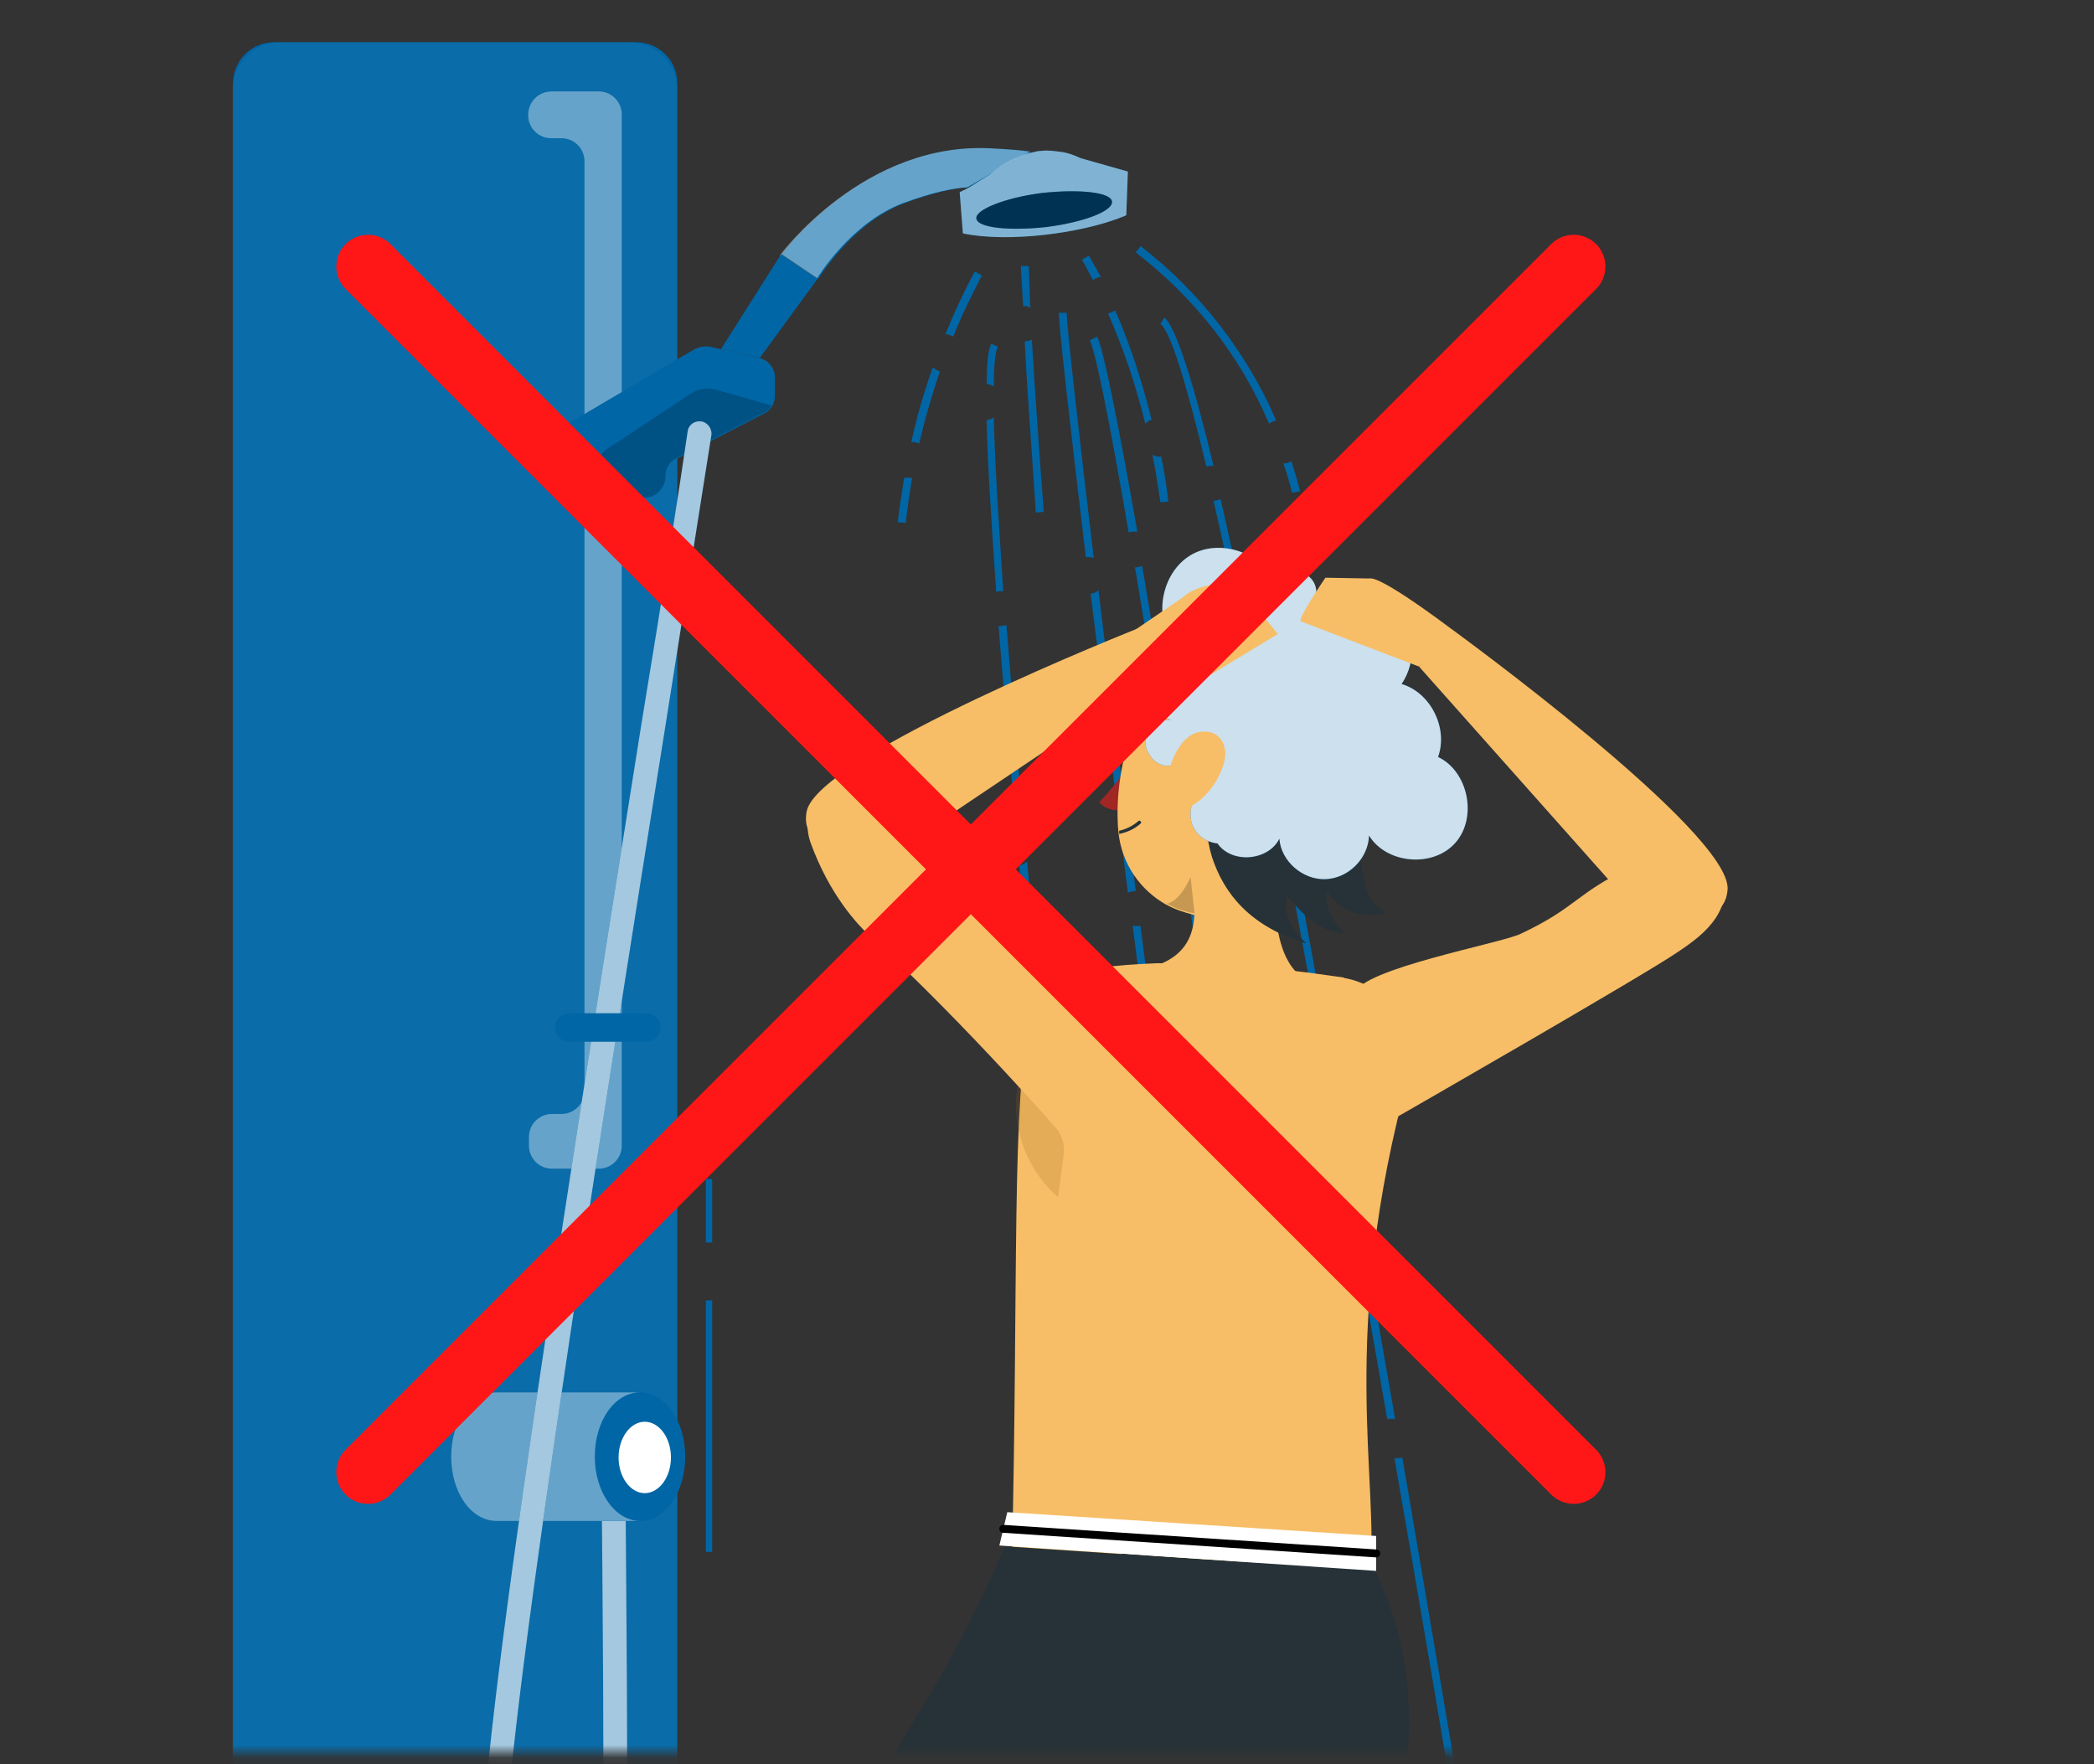 <svg width="165" height="139" viewBox="0 0 165 139" fill="none" xmlns="http://www.w3.org/2000/svg">
<rect x="0" y="0" width="165" height="139" fill="#333333" stroke="none"/>
<mask id="mask0_118_4933" style="mask-type:alpha" maskUnits="userSpaceOnUse" x="0" y="0" width="165" height="139">
<rect width="164.711" height="138.091" fill="#C4C4C4"/>
</mask>
<g mask="url(#mask0_118_4933)">
<path d="M101.749 36.331C101.999 37.082 102.249 37.894 102.437 38.707L101.811 38.832C101.624 38.019 101.374 37.269 101.124 36.519C101.374 36.519 101.561 36.457 101.749 36.331Z" fill="#0066A6"/>
<path d="M89.872 19.392C94.56 23.017 98.248 27.768 100.561 33.144C100.311 33.206 100.123 33.269 99.999 33.394C97.748 28.081 94.123 23.455 89.497 19.892L89.872 19.392Z" fill="#0066A6"/>
<path d="M86.122 22.08C85.81 21.517 85.559 20.955 85.247 20.455L85.81 20.142C86.122 20.705 86.435 21.267 86.747 21.83C86.497 21.83 86.247 21.955 86.122 22.08Z" fill="#0066A6"/>
<path d="M91.498 35.957C91.748 37.144 91.935 38.332 92.06 39.52L91.435 39.582C91.248 38.332 91.06 37.082 90.81 35.831C90.997 35.957 91.248 36.019 91.498 35.957Z" fill="#0066A6"/>
<path d="M90.247 33.394C89.497 30.331 88.497 27.393 87.309 24.705C87.497 24.643 87.684 24.58 87.872 24.455C89.059 27.143 89.997 30.081 90.747 33.081C90.622 33.081 90.435 33.206 90.247 33.394Z" fill="#0066A6"/>
<path d="M80.621 24.143C80.559 23.08 80.496 22.017 80.434 20.955H81.059C81.122 22.017 81.122 23.08 81.184 24.268C81.059 24.143 80.809 24.08 80.621 24.143Z" fill="#0066A6"/>
<path d="M80.746 26.893C80.996 26.893 81.184 26.831 81.309 26.768C81.559 30.893 81.871 35.456 82.246 40.332L81.621 40.395C81.309 35.456 80.934 30.956 80.746 26.893Z" fill="#0066A6"/>
<path d="M71.933 34.831H71.808C72.245 32.831 72.808 30.893 73.495 28.956C73.683 29.081 73.871 29.206 74.058 29.268C73.433 31.143 72.87 33.019 72.433 34.956C72.308 34.894 72.12 34.831 71.933 34.831Z" fill="#0066A6"/>
<path d="M71.87 37.644C71.683 38.832 71.495 40.02 71.37 41.207L70.745 41.145C70.87 39.957 71.058 38.832 71.245 37.644H71.87Z" fill="#0066A6"/>
<path d="M74.496 26.33C75.183 24.643 75.933 23.017 76.808 21.392L77.371 21.705C76.558 23.267 75.746 24.893 75.121 26.518C74.933 26.455 74.746 26.33 74.496 26.33Z" fill="#0066A6"/>
<path d="M115.938 147.47C115.75 147.47 115.563 147.533 115.438 147.595C113.688 137.032 111.812 125.968 109.875 114.904C110.062 114.904 110.312 114.904 110.5 114.841C112.375 125.78 114.25 136.907 116.063 147.533C116 147.47 115.938 147.47 115.938 147.47Z" fill="#0066A6"/>
<path d="M109.312 111.841C104.374 83.275 99.311 55.459 95.623 39.457C95.81 39.457 95.998 39.395 96.185 39.332C99.873 55.459 104.937 83.025 109.937 111.841C109.75 111.779 109.562 111.779 109.312 111.841Z" fill="#0066A6"/>
<path d="M91.747 25.018C92.623 25.705 93.998 29.956 95.623 36.707H95.498C95.373 36.707 95.185 36.707 95.06 36.769C93.498 30.268 92.248 26.143 91.435 25.518L91.747 25.018Z" fill="#0066A6"/>
<path d="M89.435 41.895H89.31C89.185 41.895 89.06 41.895 88.935 41.957C87.435 33.206 86.31 27.643 85.872 26.83L86.435 26.518C86.935 27.393 88.06 33.081 89.623 41.895C89.498 41.895 89.498 41.895 89.435 41.895Z" fill="#0066A6"/>
<path d="M108.813 169.16C108.688 169.16 108.5 169.16 108.375 169.223C102.437 128.53 94.186 72.898 89.435 44.708C89.623 44.708 89.873 44.645 89.998 44.583C94.811 72.898 103.062 128.468 108.938 169.223C108.938 169.16 108.875 169.16 108.813 169.16Z" fill="#0066A6"/>
<path d="M85.746 43.895C85.684 43.895 85.621 43.895 85.559 43.895C84.246 32.894 83.434 25.705 83.434 24.643H84.059C84.059 25.705 84.871 32.956 86.184 43.958C86.122 43.958 85.934 43.895 85.746 43.895Z" fill="#0066A6"/>
<path d="M88.872 70.336C87.747 61.585 86.809 53.521 85.934 46.77C86.184 46.77 86.372 46.645 86.559 46.52C87.372 53.334 88.372 61.397 89.497 70.211C89.247 70.211 89.059 70.273 88.872 70.336Z" fill="#0066A6"/>
<path d="M89.497 72.961H89.81C89.81 72.961 89.81 72.961 89.872 72.961C91.81 88.275 93.998 105.653 96.185 122.842C100.561 157.284 104.686 190.288 106.562 206.29C106.437 206.228 106.312 206.228 106.187 206.228H105.937C103.999 189.851 99.748 155.971 95.56 122.905C93.373 105.653 91.185 88.213 89.247 72.899C89.309 72.961 89.372 72.961 89.497 72.961Z" fill="#0066A6"/>
<path d="M77.746 30.268C77.746 28.581 77.871 27.456 78.121 27.08L78.621 27.331C78.433 27.706 78.308 28.768 78.308 30.456C78.121 30.331 77.933 30.268 77.746 30.268Z" fill="#0066A6"/>
<path d="M78.871 46.583C78.746 46.583 78.621 46.583 78.496 46.645C78.121 41.082 77.808 36.457 77.746 33.081C77.933 33.081 78.121 33.019 78.308 32.894C78.371 36.207 78.683 40.895 79.058 46.645C79.058 46.583 78.933 46.583 78.871 46.583Z" fill="#0066A6"/>
<path d="M80.059 65.398C79.559 59.522 79.058 54.146 78.683 49.333C78.746 49.333 78.746 49.333 78.808 49.333C78.996 49.333 79.121 49.271 79.308 49.271C79.684 54.146 80.184 59.647 80.684 65.648C80.559 65.523 80.309 65.46 80.059 65.398Z" fill="#0066A6"/>
<path d="M88.56 146.283C88.435 146.283 88.31 146.283 88.185 146.345C85.372 119.592 82.371 90.776 80.309 68.21C80.559 68.148 80.746 68.023 80.934 67.898C82.997 90.838 86.059 120.154 88.81 146.283C88.747 146.283 88.685 146.283 88.56 146.283Z" fill="#0066A6"/>
<path d="M21.989 221.855H49.743C51.743 221.855 53.368 220.229 53.368 218.229V6.578C53.368 4.765 51.931 3.328 50.118 3.328H21.614C19.802 3.328 18.364 4.765 18.364 6.578V218.167C18.364 220.229 19.989 221.855 21.989 221.855Z" fill="#0066A6"/>
<g opacity="0.2">
<path opacity="0.2" d="M22.114 221.855H49.555C51.681 221.855 53.368 220.167 53.368 218.042V7.14C53.368 5.015 51.681 3.328 49.555 3.328H22.114C19.989 3.328 18.301 5.015 18.301 7.14V218.042C18.364 220.167 20.052 221.855 22.114 221.855Z" fill="white"/>
</g>
<path d="M43.492 7.203H47.18C48.18 7.203 48.993 8.016 48.993 9.016V90.276C48.993 91.276 48.18 92.088 47.18 92.088H43.492C42.492 92.088 41.679 91.276 41.679 90.276V89.588C41.679 88.588 42.492 87.775 43.492 87.775H44.242C45.242 87.775 46.055 86.963 46.055 85.963V12.704C46.055 11.704 45.242 10.891 44.242 10.891H43.429C42.429 10.891 41.617 10.078 41.617 9.078C41.617 8.016 42.429 7.203 43.492 7.203Z" fill="#0066A6"/>
<path opacity="0.4" d="M43.492 7.203H47.18C48.18 7.203 48.993 8.016 48.993 9.016V90.276C48.993 91.276 48.18 92.088 47.18 92.088H43.492C42.492 92.088 41.679 91.276 41.679 90.276V89.588C41.679 88.588 42.492 87.775 43.492 87.775H44.242C45.242 87.775 46.055 86.963 46.055 85.963V12.704C46.055 11.704 45.242 10.891 44.242 10.891H43.429C42.429 10.891 41.617 10.078 41.617 9.078C41.617 8.016 42.429 7.203 43.492 7.203Z" fill="white"/>
<path d="M44.554 33.519L54.743 27.518C55.118 27.33 55.556 27.268 55.931 27.33L59.806 28.206C60.556 28.393 61.056 29.018 61.056 29.768V31.143C61.056 31.768 60.744 32.331 60.181 32.581L53.305 36.144C52.743 36.394 52.43 36.957 52.43 37.582C52.43 38.457 51.68 39.207 50.805 39.207H45.429C44.554 39.207 43.804 38.457 43.804 37.582V34.894C43.742 34.331 44.054 33.831 44.554 33.519Z" fill="#0066A6"/>
<path d="M44.554 33.519L54.743 27.518C55.118 27.33 55.556 27.268 55.931 27.33L59.806 28.206C60.556 28.393 61.056 29.018 61.056 29.768V31.143C61.056 31.768 60.744 32.331 60.181 32.581L53.305 36.144C52.743 36.394 52.43 36.957 52.43 37.582C52.43 38.457 51.68 39.207 50.805 39.207H45.429C44.554 39.207 43.804 38.457 43.804 37.582V34.894C43.742 34.331 44.054 33.831 44.554 33.519Z" fill="#0066A6"/>
<path opacity="0.2" d="M44.492 38.957C44.742 39.145 45.054 39.207 45.367 39.207H50.805C51.243 39.207 51.68 39.019 51.93 38.707C52.243 38.394 52.43 38.019 52.43 37.519C52.43 36.894 52.743 36.332 53.306 36.082L60.181 32.519C60.431 32.394 60.681 32.206 60.806 31.956L56.431 30.706C55.743 30.518 54.993 30.643 54.431 31.018L47.805 35.394C47.305 35.706 47.055 36.269 47.055 36.769C47.055 37.269 46.867 37.707 46.492 38.019C46.305 38.144 46.117 38.269 45.93 38.332L44.492 38.957Z" fill="black"/>
<path d="M46.867 114.779C46.867 117.592 48.43 119.842 50.43 119.842C52.43 119.842 53.993 117.592 53.993 114.779C53.993 111.966 52.43 109.716 50.43 109.716C48.43 109.716 46.867 111.966 46.867 114.779Z" fill="#0066A6"/>
<path d="M35.553 114.779C35.553 117.592 37.116 119.842 39.116 119.842H50.43C48.492 119.842 46.867 117.592 46.867 114.779C46.867 111.966 48.43 109.716 50.43 109.716H39.116C37.116 109.716 35.553 111.966 35.553 114.779Z" fill="#0066A6"/>
<path opacity="0.4" d="M35.553 114.779C35.553 117.592 37.116 119.842 39.116 119.842H50.43C48.492 119.842 46.867 117.592 46.867 114.779C46.867 111.966 48.43 109.716 50.43 109.716H39.116C37.116 109.716 35.553 111.966 35.553 114.779Z" fill="white"/>
<path d="M43.429 153.471C43.617 153.471 43.804 153.471 43.992 153.471C46.742 153.159 49.055 150.596 49.305 147.658C49.555 144.533 49.305 120.905 49.305 119.842H47.43C47.43 120.092 47.68 144.408 47.43 147.47C47.242 149.783 45.43 151.408 43.804 151.596C42.054 151.783 40.679 150.471 39.929 147.97C38.616 143.595 47.617 87.4 52.431 57.209C54.056 46.958 55.368 38.644 56.056 34.269C56.118 33.769 55.743 33.269 55.243 33.206C54.743 33.144 54.243 33.456 54.181 34.019C53.556 38.394 52.243 46.708 50.555 56.959C43.554 100.84 36.803 144.095 38.116 148.533C38.991 151.658 40.992 153.471 43.429 153.471Z" fill="#0066A6"/>
<g opacity="0.8">
<path opacity="0.8" d="M43.429 153.471C43.617 153.471 43.804 153.471 43.992 153.471C46.742 153.159 49.055 150.596 49.305 147.658C49.555 144.533 49.305 120.905 49.305 119.842H47.43C47.43 120.092 47.68 144.408 47.43 147.47C47.242 149.783 45.43 151.408 43.804 151.596C42.054 151.783 40.679 150.471 39.929 147.97C38.616 143.595 47.617 87.4 52.431 57.209C54.056 46.958 55.368 38.644 56.056 34.269C56.118 33.769 55.743 33.269 55.243 33.206C54.743 33.144 54.243 33.456 54.181 34.019C53.556 38.394 52.243 46.708 50.555 56.959C43.554 100.84 36.803 144.095 38.116 148.533C38.991 151.658 40.992 153.471 43.429 153.471Z" fill="white"/>
</g>
<path d="M44.867 82.087H50.93C51.556 82.087 52.056 81.587 52.056 80.962C52.056 80.337 51.556 79.837 50.93 79.837H44.867C44.242 79.837 43.742 80.337 43.742 80.962C43.742 81.587 44.242 82.087 44.867 82.087Z" fill="#0066A6"/>
<path d="M81.247 11.954C80.497 11.829 79.497 11.766 78.371 11.704C68.183 11.016 61.619 20.017 61.619 20.017L64.495 21.955C64.495 21.955 67.12 17.579 71.246 16.017C73.621 15.141 75.184 14.829 76.309 14.766L81.247 11.954Z" fill="#0066A6"/>
<path opacity="0.4" d="M81.183 11.954C80.433 11.829 79.433 11.766 78.308 11.704C68.119 11.016 61.431 20.142 61.431 20.142L64.368 21.955C64.368 21.955 66.994 17.579 71.119 16.017C73.495 15.141 75.057 14.829 76.183 14.766C76.245 14.766 80.683 12.141 81.183 11.954Z" fill="white"/>
<path d="M75.621 15.141L75.871 18.392C79.434 19.142 85.309 18.392 88.622 17.017L88.747 16.954L88.872 13.516L85.122 12.454C84.622 12.204 84.059 12.016 83.497 11.954C82.997 11.891 82.497 11.829 82.059 11.891C81.809 11.891 81.559 11.954 81.309 12.016C80.059 12.266 78.934 12.829 78.059 13.704L76.371 14.766L75.621 15.141Z" fill="#0066A6"/>
<path d="M64.432 21.955L59.869 28.206L56.806 27.518L61.556 20.017L64.432 21.955Z" fill="#0066A6"/>
<path d="M48.742 114.841C48.742 116.404 49.68 117.654 50.805 117.654C51.93 117.654 52.868 116.404 52.868 114.841C52.868 113.279 51.93 112.028 50.805 112.028C49.68 112.028 48.742 113.279 48.742 114.841Z" fill="white"/>
<path opacity="0.5" d="M75.621 15.142L75.871 18.392C79.434 19.142 85.309 18.392 88.622 17.017L88.747 16.954L88.872 13.516L85.122 12.454C84.622 12.204 84.059 12.016 83.497 11.954C82.997 11.891 82.497 11.829 82.059 11.891C81.809 11.891 81.559 11.954 81.309 12.016C80.059 12.266 78.934 12.829 78.059 13.704L76.371 14.767L75.621 15.142Z" fill="white"/>
<path d="M76.933 17.204C76.996 17.954 79.496 18.204 82.434 17.892C85.372 17.517 87.685 16.642 87.622 15.892C87.56 15.142 85.059 14.891 82.121 15.204C79.184 15.579 76.871 16.517 76.933 17.204Z" fill="#0066A6"/>
<path opacity="0.5" d="M76.933 17.204C76.996 17.954 79.496 18.204 82.434 17.892C85.372 17.517 87.685 16.642 87.622 15.892C87.56 15.142 85.059 14.891 82.121 15.204C79.184 15.579 76.871 16.517 76.933 17.204Z" fill="black"/>
<path d="M55.618 92.901H56.118V97.902H55.618V92.901Z" fill="#0066A6"/>
<path d="M55.619 102.465H56.119V122.28H55.619V102.465Z" fill="#0066A6"/>
<path d="M89.435 59.147C89.373 59.584 89.123 59.897 88.81 59.834C88.498 59.772 88.373 59.397 88.435 59.022C88.498 58.647 88.748 58.272 89.06 58.334C89.373 58.334 89.498 58.709 89.435 59.147Z" fill="#263238"/>
<path d="M89.123 59.897C88.435 61.147 87.56 62.21 86.622 63.21C87.247 64.022 88.56 63.835 88.56 63.835L89.123 59.897Z" fill="#A02724"/>
<path d="M91.31 57.022C91.435 57.022 91.56 56.897 91.56 56.772C91.56 56.709 91.56 56.647 91.498 56.584C90.935 56.022 90.122 55.772 89.31 55.897C89.185 55.959 89.122 56.084 89.185 56.209C89.247 56.334 89.31 56.397 89.435 56.397C90.06 56.272 90.685 56.522 91.123 56.959C91.185 56.959 91.248 57.022 91.31 57.022Z" fill="#263238"/>
<path d="M101.374 63.085C100.499 66.96 99.561 74.024 102.187 76.649C102.187 76.649 100.999 80.525 93.811 80.337C85.934 80.087 90.123 76.337 90.123 76.337C94.498 75.461 94.436 72.211 93.811 69.211L101.374 63.085Z" fill="#F7BE67"/>
<path d="M81.184 80.712C79.684 85.9 80.246 101.59 79.746 122.342L107.937 124.155C108.75 116.904 105.374 105.09 111.063 84.525C111.75 81.087 109.5 77.774 106.062 77.087C105.999 77.087 105.937 77.087 105.874 77.024C104.999 76.899 104.062 76.774 103.187 76.649C99.186 76.149 95.186 75.899 91.185 75.899C89.497 75.961 87.872 76.086 86.497 76.274C83.997 76.524 81.934 78.274 81.184 80.712Z" fill="#F7BE67"/>
<path d="M88.372 122.405C88.372 122.405 89.31 144.532 90.248 150.221C101.186 151.533 106.625 150.283 109.75 148.283C109.688 143.032 113.688 133.656 107.812 122.717C104.499 123.217 101.186 123.28 98.561 123.092C92.123 122.717 88.372 122.405 88.372 122.405Z" fill="#263238"/>
<path opacity="0.2" d="M89.56 141.22L95.311 136.156C95.248 136.281 92.998 147.095 90.31 150.221C90.31 150.221 90.06 146.533 89.998 146.533L89.56 141.22Z" fill="black"/>
<path d="M88.122 65.523C88.372 68.085 89.873 70.148 91.873 71.273C92.56 71.648 93.31 71.898 94.061 72.086C95.748 72.398 97.561 72.023 99.186 70.773C102.187 68.523 102.562 65.46 103.562 60.272C103.812 59.147 103.812 58.022 103.499 56.959C102.499 53.146 98.624 50.833 94.811 51.833C89.498 53.146 87.685 60.709 88.122 65.523Z" fill="#F7BE67"/>
<path opacity="0.2" d="M91.935 71.211C92.623 71.586 93.373 71.836 94.123 71.961L93.81 69.086C93.81 69.148 92.998 71.023 91.935 71.211Z" fill="black"/>
<path opacity="0.2" d="M80.184 85.463L83.059 88.65C83.622 89.276 83.934 90.151 83.809 91.026L83.372 94.339C83.434 94.339 79.309 91.276 80.184 85.463Z" fill="#97661C"/>
<path d="M88.185 65.71C88.81 65.585 89.373 65.335 89.873 64.898C89.935 64.835 89.935 64.773 89.873 64.71C89.81 64.648 89.748 64.648 89.685 64.71C89.248 65.085 88.748 65.335 88.185 65.46V65.71Z" fill="#263238"/>
<path d="M93.623 58.709C92.998 59.772 92.56 60.96 92.373 62.147C92.185 59.397 92.685 58.647 92.373 55.897C92.06 53.209 91.498 53.959 91.123 54.209C91.06 52.521 92.248 50.583 93.873 49.958C96.061 49.083 98.561 49.583 100.749 50.021C103.624 50.646 106.312 52.084 108.312 54.209C110.5 56.584 110.875 59.272 109.812 62.397C109.187 64.21 108.062 64.585 107.499 66.398C106.937 68.21 107.499 71.336 109.312 71.898C105.937 72.836 104.562 70.211 104.562 70.211C104.562 70.211 104.124 71.773 105.937 73.524C103.624 73.586 101.436 70.586 101.436 70.586C101.436 70.586 100.624 72.211 102.936 74.336C98.498 73.024 96.436 70.398 95.498 67.523C94.623 64.71 95.248 61.647 95.873 58.709C95.436 57.834 94.185 57.834 93.623 58.709Z" fill="#263238"/>
<path d="M103.874 46.645C105.875 45.583 108.5 46.083 110 47.708C111.5 49.396 111.688 52.084 110.438 53.896C112.75 54.584 114.126 57.397 113.313 59.647C115.688 60.772 116.438 64.397 114.688 66.398C112.938 68.398 109.25 68.085 107.875 65.835C107.812 67.648 106.25 69.211 104.437 69.273C102.624 69.336 100.936 67.835 100.811 66.085C99.936 67.835 97.061 68.085 95.936 66.46C94.748 66.335 93.811 65.398 93.811 64.21C93.811 63.397 94.061 62.585 94.748 62.085C95.811 61.272 95.873 60.084 94.748 59.397C93.248 58.459 93.748 60.272 92.185 60.334C91.56 60.397 90.935 60.084 90.623 59.522C89.435 57.897 91.31 56.272 92.685 56.834C91.248 56.584 90.06 55.271 89.998 53.834C89.935 52.396 90.998 50.958 92.435 50.646C90.81 48.458 91.623 44.895 93.998 43.645C96.373 42.395 99.749 43.708 100.686 46.27C100.874 45.458 101.812 44.895 102.624 45.145C103.437 45.395 103.937 46.333 103.624 47.145L103.874 46.645Z" fill="#0066A6"/>
<path opacity="0.8" d="M103.874 46.645C105.875 45.583 108.5 46.083 110 47.708C111.5 49.396 111.688 52.084 110.438 53.896C112.75 54.584 114.126 57.397 113.313 59.647C115.688 60.772 116.438 64.397 114.688 66.398C112.938 68.398 109.25 68.085 107.875 65.835C107.812 67.648 106.25 69.211 104.437 69.273C102.624 69.336 100.936 67.835 100.811 66.085C99.936 67.835 97.061 68.085 95.936 66.46C94.748 66.335 93.811 65.398 93.811 64.21C93.811 63.397 94.061 62.585 94.748 62.085C95.811 61.272 95.873 60.084 94.748 59.397C93.248 58.459 93.748 60.272 92.185 60.334C91.56 60.397 90.935 60.084 90.623 59.522C89.435 57.897 91.31 56.272 92.685 56.834C91.248 56.584 90.06 55.271 89.998 53.834C89.935 52.396 90.998 50.958 92.435 50.646C90.81 48.458 91.623 44.895 93.998 43.645C96.373 42.395 99.749 43.708 100.686 46.27C100.874 45.458 101.812 44.895 102.624 45.145C103.437 45.395 103.937 46.333 103.624 47.145L103.874 46.645Z" fill="white"/>
<path d="M96.436 60.147C96.061 61.397 95.311 62.522 94.248 63.273C92.873 64.273 91.873 63.273 91.935 61.71C92.06 60.335 92.873 58.084 94.373 57.709C95.998 57.334 96.874 58.647 96.436 60.147Z" fill="#F7BE67"/>
<path d="M79.371 119.154L78.746 121.78L108.437 123.78V121.03L79.371 119.154Z" fill="white"/>
<path d="M68.995 140.845C69.058 145.283 80.559 150.408 88.185 149.783C88.185 149.783 88.998 147.47 90.623 144.532C91.06 144.032 91.498 143.532 91.935 143.032C93.186 141.532 94.373 139.844 95.436 137.969C97.686 133.969 99.436 128.718 99.061 123.217C99.061 123.155 79.184 121.842 79.184 121.842C79.184 121.842 77.559 125.843 74.621 131.156C72.683 134.781 68.995 140.219 68.995 140.845Z" fill="#263238"/>
<path d="M97.248 45.708C96.686 46.145 93.748 45.708 92.56 47.895L94.498 53.709L100.686 49.958L97.248 45.708Z" fill="#F7BE67"/>
<path d="M94.561 53.771L93.373 46.958L88.872 50.021L89.81 54.084L94.561 53.771Z" fill="#F7BE67"/>
<path d="M91.498 53.021L72.058 66.085C72.058 66.085 62.744 68.586 63.557 63.96C64.369 59.522 89.81 49.458 89.81 49.458L90.435 51.459L91.498 53.021Z" fill="#F7BE67"/>
<path d="M78.496 71.398C74.683 68.21 75.183 67.335 71.371 64.147C70.37 63.335 69.37 62.46 68.183 62.085C66.995 61.647 65.495 61.772 64.557 62.647C63.557 63.585 63.432 65.148 63.87 66.398C65.37 70.523 67.558 72.836 68.558 73.774C76.246 80.837 83.997 89.776 83.997 89.776C85.747 89.401 86.872 80.462 86.935 78.524C86.935 76.524 79.809 72.524 78.496 71.398Z" fill="#F7BE67"/>
<path d="M111.813 52.521L127.377 70.023C127.377 70.023 135.753 74.774 136.128 70.086C136.441 65.585 114.313 49.521 114.313 49.521L113.25 51.271L111.813 52.521Z" fill="#F7BE67"/>
<path d="M114.313 49.521C114.313 49.521 114.563 51.396 113.438 51.709C112.375 52.021 111.813 52.521 111.813 52.521L107.062 50.709C107.062 50.709 108.125 47.27 107.812 45.833C107.562 44.395 114.313 49.521 114.313 49.521Z" fill="#F7BE67"/>
<path d="M108 45.583L104.437 45.52C104.437 45.52 102.187 48.833 102.499 48.958C102.812 49.083 107.062 50.708 107.062 50.708C107.062 50.708 109.125 47.27 108 45.583Z" fill="#F7BE67"/>
<path d="M119.814 73.586C124.314 71.461 124.064 70.461 128.502 68.335C129.69 67.773 130.878 67.21 132.128 67.085C133.378 66.96 134.816 67.398 135.503 68.523C136.253 69.648 135.941 71.211 135.191 72.336C134.441 73.461 133.315 74.274 132.19 75.024C129.565 76.837 110.063 88.025 110.063 88.025C108.5 87.213 106.25 80.15 106.75 78.274C107.25 76.337 118.251 74.336 119.814 73.586Z" fill="#F7BE67"/>
<path d="M108.438 122.717C108.625 122.717 108.75 122.592 108.75 122.405C108.75 122.217 108.625 122.092 108.438 122.092L79.059 120.154C78.871 120.154 78.746 120.279 78.746 120.467C78.746 120.654 78.871 120.779 79.059 120.779L108.438 122.717C108.438 122.655 108.438 122.717 108.438 122.717Z" fill="black"/>
<path d="M29 21L124 116M124 21L29 116" stroke="#FF1717" stroke-width="5" stroke-linecap="round" stroke-linejoin="round"/>
</g>
</svg>
